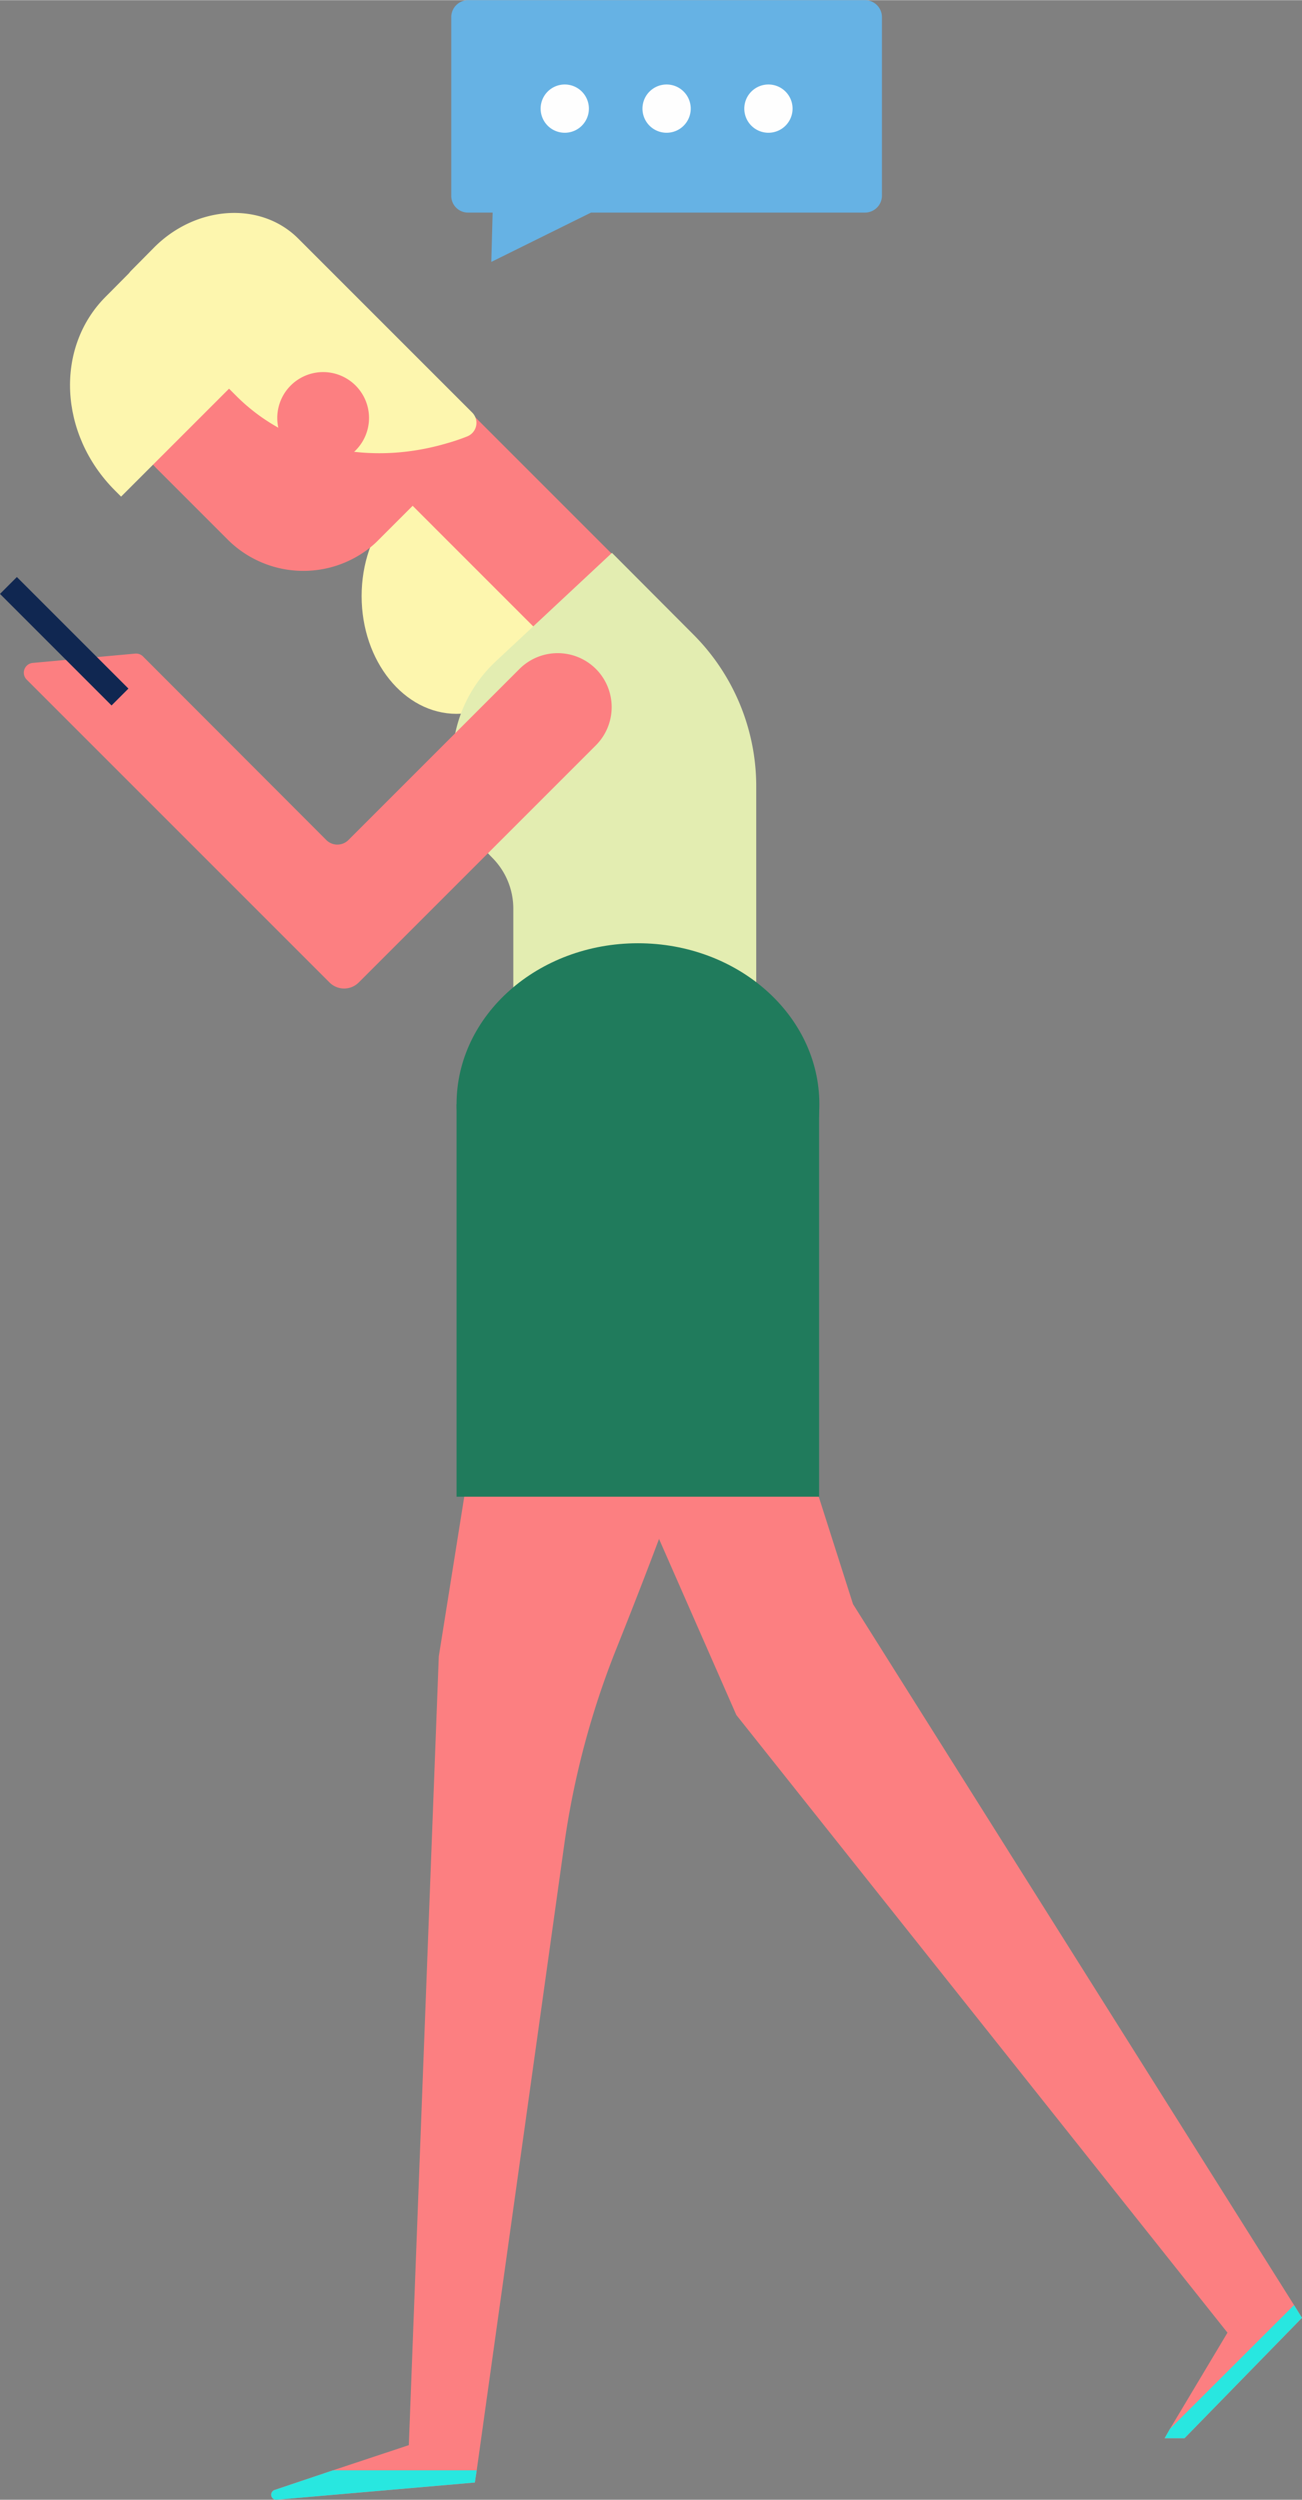 <svg xmlns="http://www.w3.org/2000/svg" width="490.9" height="942.5" viewBox="-0.063 0 490.963 942.503" style=""><rect x="-0.063" y="0" width="490.963" height="942.503" fill="#808080" stroke="none"/><g><title>sml44_182765260</title><g data-name="Layer 2"><path fill="#fc7f81" d="M490.9 873.9l-44.3 45.4h-7.5l2-3.5 21.7-36.3-185.2-232.9-83.3-189.7 66.1-43.9 61.2 191.8 166.3 264.3 3 4.8z"></path><path d="M296.3 435.2l-22.8 72.6c-12 38.5-26.1 76.2-41.1 113.7a318.2 318.2 0 0 0-19.7 74l-33 235.9-.7 4.6-74.8 6.5a1.9 1.9 0 0 1-.7-3.7l22-7.4 28.6-9.5 11.3-297.4 32.1-201.3z" fill="#fc7f81"></path><ellipse cx="172.1" cy="224.7" rx="35.8" ry="44.4" fill="#fdf6ae"></ellipse><path fill="#fc7f81" d="M129.594 164.711l28.496-28.496 79.359 79.358-28.497 28.497z"></path><path d="M85.3 91.1l84.9 84.9-27.4 27.4a34.5 34.5 0 0 1-2.8 2.6 40.4 40.4 0 0 1-54.2-2.6l-26.6-26.6a42.1 42.1 0 0 1-3.7-55.4 49.5 49.5 0 0 1 3.7-4.3z" fill="#fc7f81"></path><path d="M112.4 89.9l65.6 65.6a5.5 5.5 0 0 1-1.9 9 77.5 77.5 0 0 1-7.7 2.6c-28.5 8.4-58.8 2.7-79.4-17.9l-39.5-39.5a5.4 5.4 0 0 1 0-7.8l8.6-8.7c15.9-15.9 40.2-17.4 54.3-3.3z" fill="#fdf6ae"></path><path d="M133.6 144.9a17.3 17.3 0 1 1-24.5 24.4 17.3 17.3 0 0 1 24.5-24.4z" fill="#fc7f81"></path><path d="M52.8 98.7l-11.4 11.5-1.6 1.6c-19.2 19.2-17.7 51.9 3.5 73.1l2.3 2.3 8.1-8.1L82 150.8l22.5-22.5 15.1-15.2-14.2 7.6-8.2-8.3z" fill="#fdf6ae"></path><path d="M230.7 208.4l30.5 30.6a81 81 0 0 1 23.9 57.5v109.2h-91.6v-63.2a27.2 27.2 0 0 0-8-19.2 51.5 51.5 0 0 1 1.3-73.9z" fill="#e3edb1"></path><path d="M195.8 252.2l-64.5 64.5a5.9 5.9 0 0 1-8.3 0l-69.2-69.3a3.7 3.7 0 0 0-3-1l-38.5 3.5a3.7 3.7 0 0 0-2.3 6.3l114.2 114.2a7.8 7.8 0 0 0 11 0l89.4-89.4a20.4 20.4 0 0 0 1-27.8 20.4 20.4 0 0 0-29.8-1z" fill="#fc7f81"></path><path fill="#102751" d="M-.063 223.877l6.364-6.364 42.065 42.065-6.364 6.364z"></path><ellipse cx="240.5" cy="416.3" rx="68.4" ry="60.7" fill="#207b5c"></ellipse><path fill="#207b5c" d="M172.1 416.3h136.7v147.99H172.1z"></path><path d="M179.7 931.4l-.7 4.6-74.8 6.5a1.9 1.9 0 0 1-.7-3.7l22-7.4z" fill="#28e7e0"></path><path fill="#28e7e0" d="M490.9 873.9l-44.3 45.4h-7.5l2-3.5 46.8-46.7 3 4.8z"></path><g><path d="M326.1 0H176.4a6.4 6.4 0 0 0-6.3 6.4v67.4a6.3 6.3 0 0 0 6.3 6.3h9.3l-.5 18.6 37.6-18.6h103.3a6.4 6.4 0 0 0 6.4-6.3V6.4a6.4 6.4 0 0 0-6.4-6.4z" fill="#66b2e4"></path><g fill="#fefefe"><path d="M222 40.9a9.1 9.1 0 1 1-9.1-9.1 9.1 9.1 0 0 1 9.1 9.1z"></path><path d="M260.4 40.9a9.1 9.1 0 1 1-9.1-9.1 9.1 9.1 0 0 1 9.1 9.1z"></path><path d="M298.8 40.9a9.1 9.1 0 1 1-9.1-9.1 9.1 9.1 0 0 1 9.1 9.1z"></path></g></g></g></g></svg>